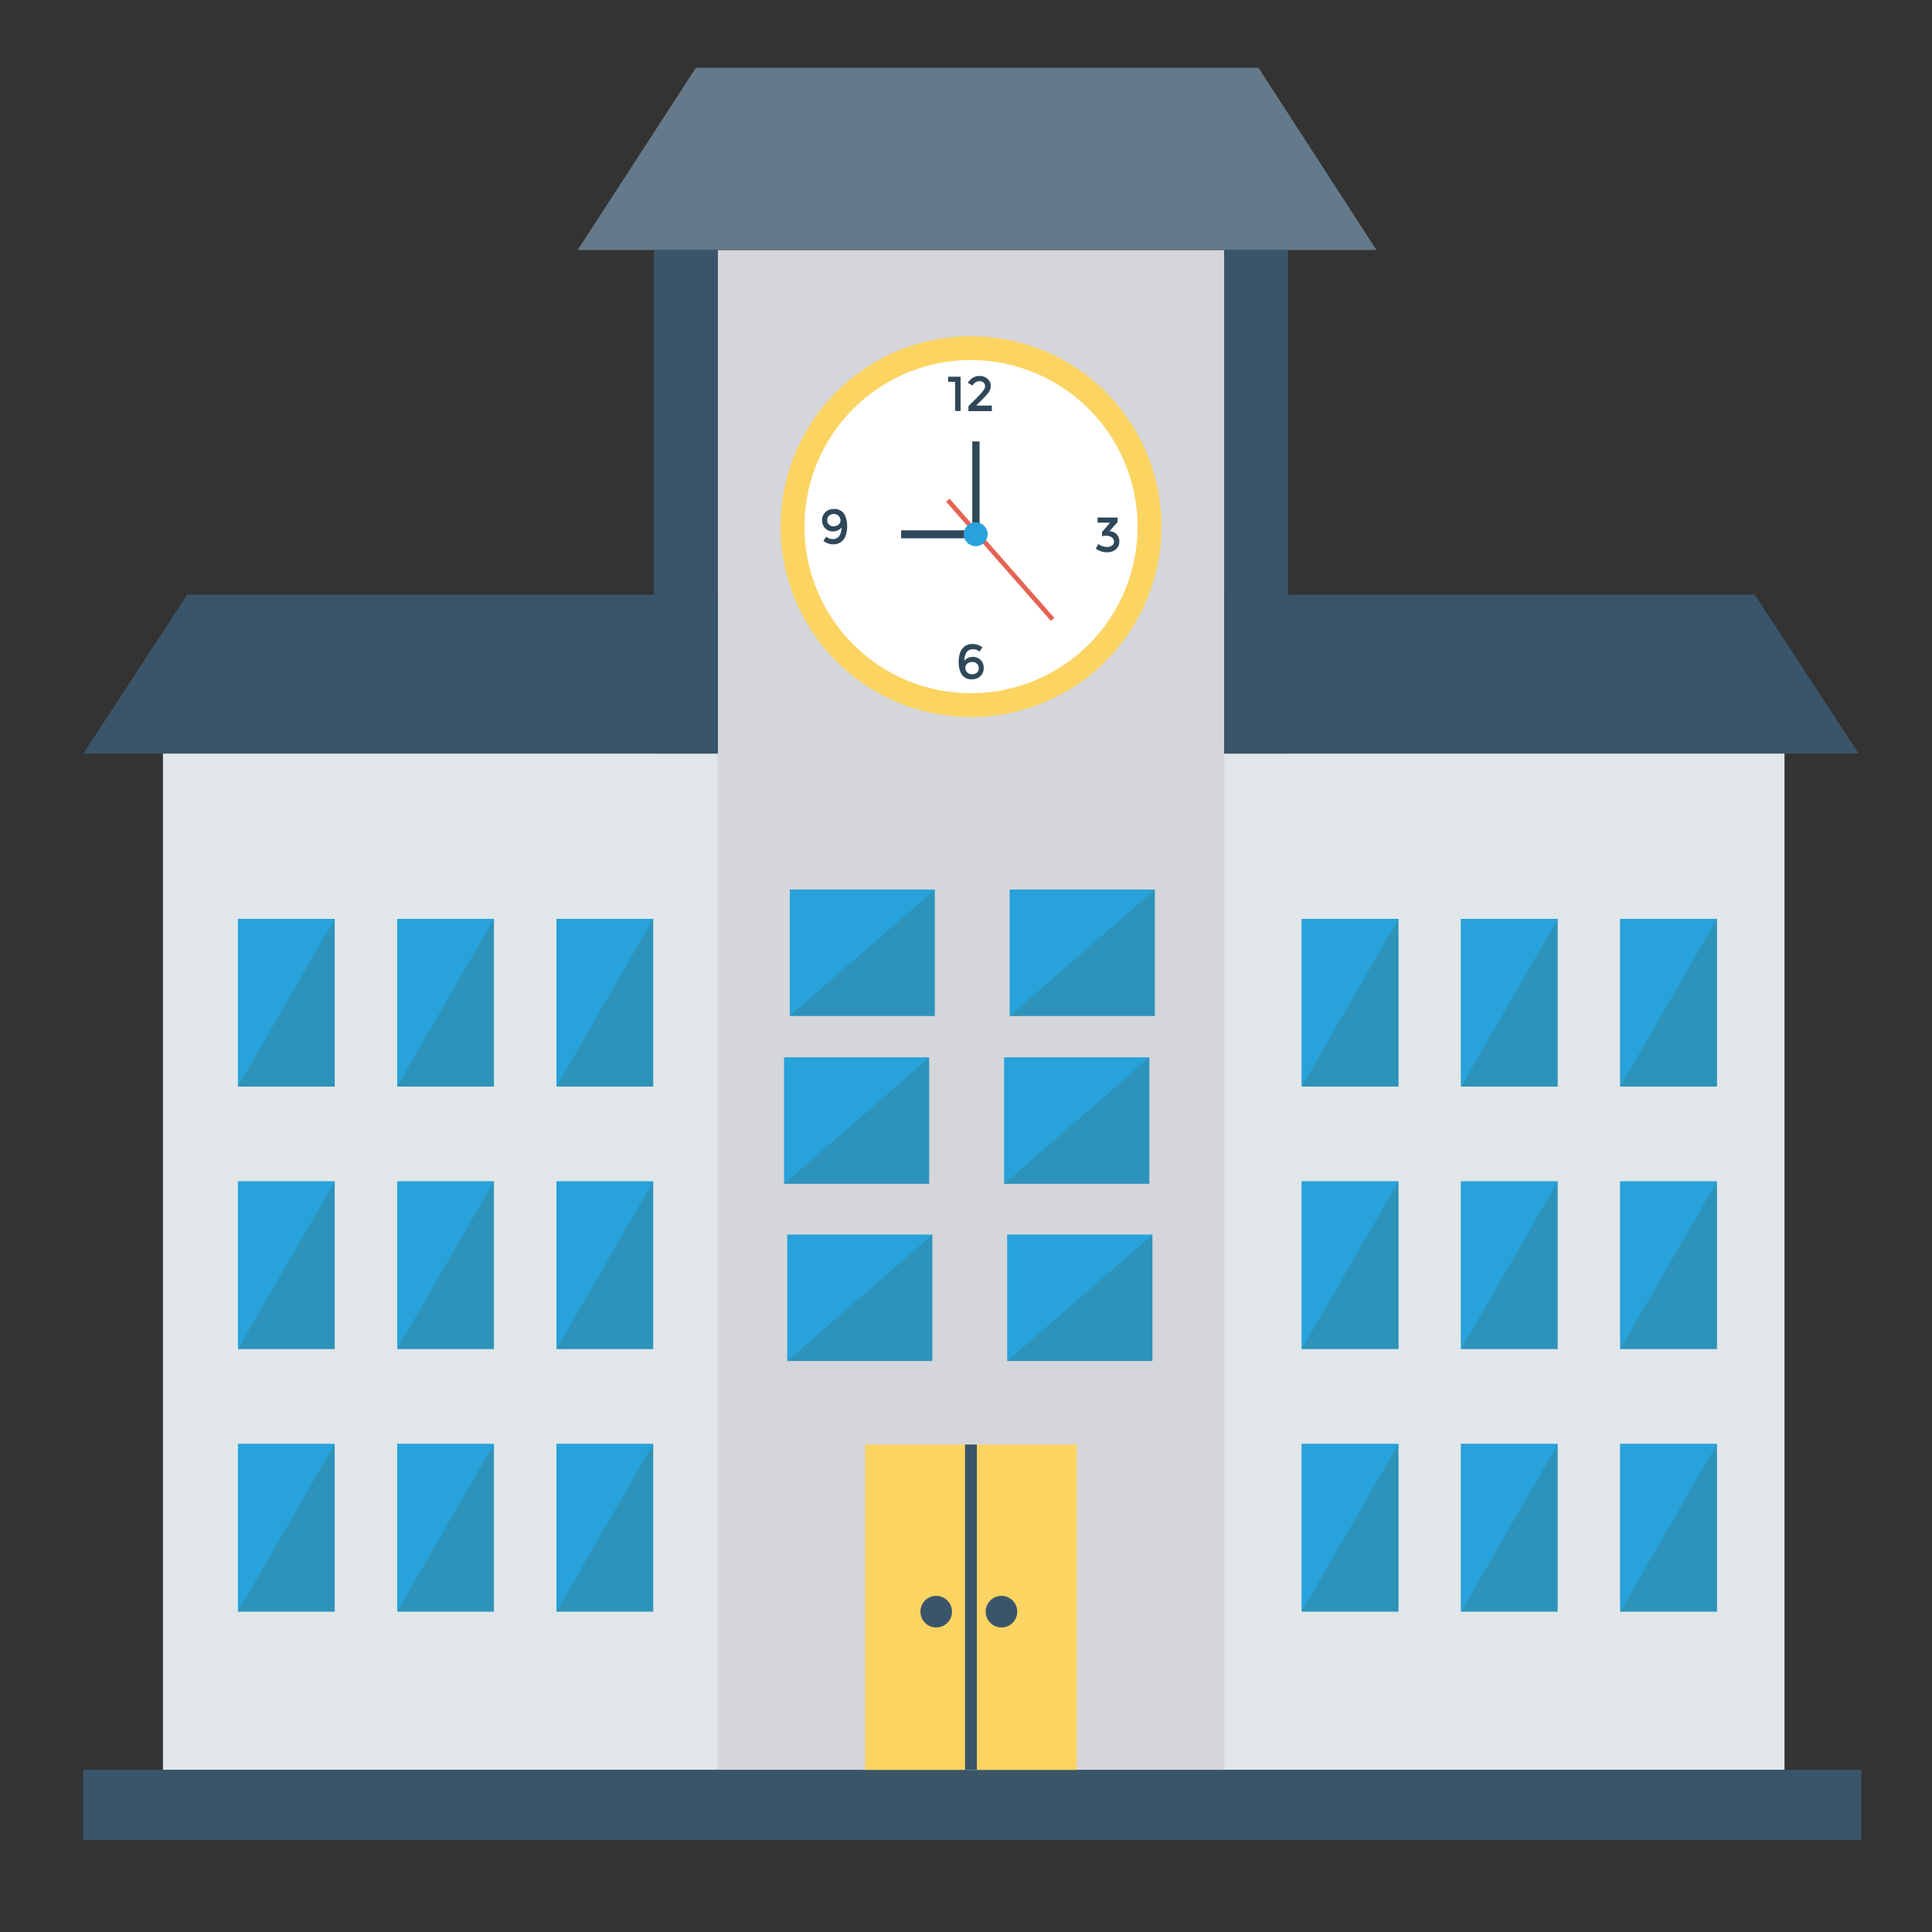 <svg xmlns="http://www.w3.org/2000/svg" width="57" height="57" viewBox="0 0 57 57">
  <rect x="0" y="0" width="57" height="57" fill="#333333" stroke="none"/>
  <g id="Group_637" data-name="Group 637" transform="translate(0.121)">
    <g id="Rectangle_1" data-name="Rectangle 1" transform="translate(-0.122)" fill="#fff" stroke="#707070" stroke-width="1" opacity="0">
      <rect width="57" height="57" stroke="none"/>
      <rect x="0.5" y="0.5" width="56" height="56" fill="none"/>
    </g>
    <g id="university_4_" data-name="university (4)" transform="translate(2.334 2)">
      <rect id="Rectangle_75" data-name="Rectangle 75" width="47.84" height="29.987" transform="translate(2.353 20.232)" fill="#e1e6e9"/>
      <rect id="Rectangle_76" data-name="Rectangle 76" width="2.854" height="4.948" transform="translate(45.348 25.11)" fill="#2d93ba"/>
      <path id="Path_239" data-name="Path 239" d="M368.812,209.873v-4.948h2.854Z" transform="translate(-323.464 -179.815)" fill="#27a2db"/>
      <rect id="Rectangle_77" data-name="Rectangle 77" width="2.854" height="4.948" transform="translate(45.348 32.855)" fill="#2d93ba"/>
      <path id="Path_240" data-name="Path 240" d="M368.812,272.864v-4.948h2.854Z" transform="translate(-323.464 -235.061)" fill="#27a2db"/>
      <rect id="Rectangle_78" data-name="Rectangle 78" width="2.854" height="4.948" transform="translate(45.348 40.602)" fill="#2d93ba"/>
      <path id="Path_241" data-name="Path 241" d="M368.812,335.855v-4.948h2.854Z" transform="translate(-323.464 -290.306)" fill="#27a2db"/>
      <rect id="Rectangle_79" data-name="Rectangle 79" width="2.854" height="4.948" transform="translate(40.647 25.11)" fill="#2d93ba"/>
      <path id="Path_242" data-name="Path 242" d="M330.6,209.873v-4.948h2.854Z" transform="translate(-289.947 -179.815)" fill="#27a2db"/>
      <rect id="Rectangle_80" data-name="Rectangle 80" width="2.854" height="4.948" transform="translate(40.647 32.855)" fill="#2d93ba"/>
      <path id="Path_243" data-name="Path 243" d="M330.6,272.864v-4.948h2.854Z" transform="translate(-289.947 -235.061)" fill="#27a2db"/>
      <rect id="Rectangle_81" data-name="Rectangle 81" width="2.854" height="4.948" transform="translate(40.647 40.602)" fill="#2d93ba"/>
      <path id="Path_244" data-name="Path 244" d="M330.6,335.855v-4.948h2.854Z" transform="translate(-289.947 -290.306)" fill="#27a2db"/>
      <rect id="Rectangle_82" data-name="Rectangle 82" width="2.854" height="4.948" transform="translate(35.952 25.11)" fill="#2d93ba"/>
      <path id="Path_245" data-name="Path 245" d="M292.38,209.873v-4.948h2.854Z" transform="translate(-256.43 -179.815)" fill="#27a2db"/>
      <rect id="Rectangle_83" data-name="Rectangle 83" width="2.854" height="4.948" transform="translate(35.952 32.855)" fill="#2d93ba"/>
      <path id="Path_246" data-name="Path 246" d="M292.38,272.864v-4.948h2.854Z" transform="translate(-256.43 -235.061)" fill="#27a2db"/>
      <rect id="Rectangle_84" data-name="Rectangle 84" width="2.854" height="4.948" transform="translate(35.952 40.602)" fill="#2d93ba"/>
      <path id="Path_247" data-name="Path 247" d="M292.38,335.855v-4.948h2.854Z" transform="translate(-256.43 -290.306)" fill="#27a2db"/>
      <path id="Path_248" data-name="Path 248" d="M167.2,56.578v32.7H152.254V44.439H167.2Z" transform="translate(-133.533 -39.062)" fill="#d5d6db"/>
      <rect id="Rectangle_85" data-name="Rectangle 85" width="52.462" height="2.07" transform="translate(0 50.218)" fill="#3a556a"/>
      <rect id="Rectangle_86" data-name="Rectangle 86" width="6.243" height="9.599" transform="translate(23.071 40.618)" fill="#fcd462"/>
      <rect id="Rectangle_87" data-name="Rectangle 87" width="2.854" height="4.948" transform="translate(13.963 25.11)" fill="#2d93ba"/>
      <path id="Path_249" data-name="Path 249" d="M113.562,209.873v-4.948h2.854Z" transform="translate(-99.599 -179.815)" fill="#27a2db"/>
      <rect id="Rectangle_88" data-name="Rectangle 88" width="2.854" height="4.948" transform="translate(13.963 32.855)" fill="#2d93ba"/>
      <path id="Path_250" data-name="Path 250" d="M113.562,272.864v-4.948h2.854Z" transform="translate(-99.599 -235.061)" fill="#27a2db"/>
      <rect id="Rectangle_89" data-name="Rectangle 89" width="2.854" height="4.948" transform="translate(13.963 40.602)" fill="#2d93ba"/>
      <path id="Path_251" data-name="Path 251" d="M113.562,335.855v-4.948h2.854Z" transform="translate(-99.599 -290.306)" fill="#27a2db"/>
      <rect id="Rectangle_90" data-name="Rectangle 90" width="2.854" height="4.948" transform="translate(9.264 25.11)" fill="#2d93ba"/>
      <path id="Path_252" data-name="Path 252" d="M75.347,209.873v-4.948H78.2Z" transform="translate(-66.083 -179.815)" fill="#27a2db"/>
      <rect id="Rectangle_91" data-name="Rectangle 91" width="2.854" height="4.948" transform="translate(9.264 32.855)" fill="#2d93ba"/>
      <path id="Path_253" data-name="Path 253" d="M75.347,272.864v-4.948H78.2Z" transform="translate(-66.083 -235.061)" fill="#27a2db"/>
      <rect id="Rectangle_92" data-name="Rectangle 92" width="2.854" height="4.948" transform="translate(9.264 40.602)" fill="#2d93ba"/>
      <path id="Path_254" data-name="Path 254" d="M75.347,335.855v-4.948H78.2Z" transform="translate(-66.083 -290.306)" fill="#27a2db"/>
      <rect id="Rectangle_93" data-name="Rectangle 93" width="2.854" height="4.948" transform="translate(4.566 25.11)" fill="#2d93ba"/>
      <path id="Path_255" data-name="Path 255" d="M37.131,209.873v-4.948h2.854Z" transform="translate(-32.565 -179.815)" fill="#27a2db"/>
      <rect id="Rectangle_94" data-name="Rectangle 94" width="2.854" height="4.948" transform="translate(4.566 32.855)" fill="#2d93ba"/>
      <path id="Path_256" data-name="Path 256" d="M37.131,272.864v-4.948h2.854Z" transform="translate(-32.565 -235.061)" fill="#27a2db"/>
      <rect id="Rectangle_95" data-name="Rectangle 95" width="2.854" height="4.948" transform="translate(4.566 40.602)" fill="#2d93ba"/>
      <path id="Path_257" data-name="Path 257" d="M37.131,335.855v-4.948h2.854Z" transform="translate(-32.565 -290.306)" fill="#27a2db"/>
      <rect id="Rectangle_96" data-name="Rectangle 96" width="4.279" height="3.726" transform="translate(20.68 29.2)" fill="#2d93ba"/>
      <path id="Path_258" data-name="Path 258" d="M168.213,241.91v-3.726h4.279Z" transform="translate(-147.53 -208.984)" fill="#27a2db"/>
      <rect id="Rectangle_97" data-name="Rectangle 97" width="4.279" height="3.726" transform="translate(27.175 29.2)" fill="#2d93ba"/>
      <path id="Path_259" data-name="Path 259" d="M221.012,241.91v-3.726h4.279Z" transform="translate(-193.837 -208.984)" fill="#27a2db"/>
      <rect id="Rectangle_98" data-name="Rectangle 98" width="4.279" height="3.726" transform="translate(20.846 24.25)" fill="#2d93ba"/>
      <path id="Path_260" data-name="Path 260" d="M169.535,201.636V197.91h4.279Z" transform="translate(-148.689 -173.662)" fill="#27a2db"/>
      <rect id="Rectangle_99" data-name="Rectangle 99" width="4.279" height="3.726" transform="translate(27.338 24.25)" fill="#2d93ba"/>
      <path id="Path_261" data-name="Path 261" d="M222.334,201.636V197.91h4.279Z" transform="translate(-194.996 -173.662)" fill="#27a2db"/>
      <rect id="Rectangle_100" data-name="Rectangle 100" width="4.279" height="3.726" transform="translate(20.774 34.428)" fill="#2d93ba"/>
      <path id="Path_262" data-name="Path 262" d="M168.953,284.443v-3.726h4.279Z" transform="translate(-148.179 -246.288)" fill="#27a2db"/>
      <rect id="Rectangle_101" data-name="Rectangle 101" width="4.279" height="3.726" transform="translate(27.266 34.428)" fill="#2d93ba"/>
      <path id="Path_263" data-name="Path 263" d="M221.752,284.443v-3.726h4.279Z" transform="translate(-194.486 -246.288)" fill="#27a2db"/>
      <g id="Group_45" data-name="Group 45" transform="translate(24.7 40.618)">
        <rect id="Rectangle_102" data-name="Rectangle 102" width="0.35" height="9.599" transform="translate(1.316)" fill="#3a556a"/>
        <circle id="Ellipse_20" data-name="Ellipse 20" cx="0.466" cy="0.466" r="0.466" transform="translate(0 4.465)" fill="#3a556a"/>
        <circle id="Ellipse_21" data-name="Ellipse 21" cx="0.466" cy="0.466" r="0.466" transform="translate(1.925 4.465)" fill="#3a556a"/>
      </g>
      <path id="Path_264" data-name="Path 264" d="M142.2,6.083H118.631L122.119.706h16.6Z" transform="translate(-104.044 -0.706)" fill="#64798a"/>
      <g id="Group_46" data-name="Group 46" transform="translate(0.004 5.377)">
        <path id="Path_265" data-name="Path 265" d="M18.752,127.146H3.1L.036,131.832H18.752Z" transform="translate(-0.036 -116.977)" fill="#3a556a"/>
        <path id="Path_266" data-name="Path 266" d="M273.794,127.146h15.651l3.065,4.686H273.794Z" transform="translate(-240.133 -116.977)" fill="#3a556a"/>
        <rect id="Rectangle_103" data-name="Rectangle 103" width="1.883" height="14.855" transform="translate(16.831)" fill="#3a556a"/>
        <rect id="Rectangle_104" data-name="Rectangle 104" width="1.883" height="14.855" transform="translate(33.66)" fill="#3a556a"/>
      </g>
      <circle id="Ellipse_22" data-name="Ellipse 22" cx="5.267" cy="5.267" r="5.267" transform="translate(20.926 8.271)" fill="#fff"/>
      <path id="Path_267" data-name="Path 267" d="M172.954,76.354a5.618,5.618,0,1,1,5.618-5.618A5.624,5.624,0,0,1,172.954,76.354Zm0-10.532a4.914,4.914,0,1,0,4.914,4.914A4.92,4.92,0,0,0,172.954,65.823Z" transform="translate(-146.761 -57.199)" fill="#fcd462"/>
      <g id="Group_47" data-name="Group 47" transform="translate(21.795 9.089)">
        <path id="Path_268" data-name="Path 268" d="M207.522,74.829h.368v1.012h-.162v-.86h-.205Z" transform="translate(-203.8 -74.804)" fill="#2f4859"/>
        <path id="Path_269" data-name="Path 269" d="M212.722,75.049a.2.2,0,0,0,.044-.12.136.136,0,0,0-.047-.1.165.165,0,0,0-.117-.043.242.242,0,0,0-.207.128l-.138-.08a.5.5,0,0,1,.147-.15.382.382,0,0,1,.207-.051.335.335,0,0,1,.222.08.272.272,0,0,1,.1.219.3.3,0,0,1-.04.149,1.014,1.014,0,0,1-.149.182l-.237.242h.459v.164h-.692v-.145l.307-.308A1.669,1.669,0,0,0,212.722,75.049Z" transform="translate(-207.953 -74.629)" fill="#2f4859"/>
        <path id="Path_270" data-name="Path 270" d="M177.566,107.446a.225.225,0,0,0,.2-.091.431.431,0,0,0,.065-.246.362.362,0,0,1-.1.076.321.321,0,0,1-.151.036.312.312,0,0,1-.228-.091.322.322,0,0,1-.092-.24.313.313,0,0,1,.1-.241.355.355,0,0,1,.25-.091.336.336,0,0,1,.336.217.723.723,0,0,1,.052.281.872.872,0,0,1-.033.261.423.423,0,0,1-.091.165.368.368,0,0,1-.277.119.475.475,0,0,1-.3-.1l.085-.126a.322.322,0,0,0,.089.052A.265.265,0,0,0,177.566,107.446Zm.031-.376a.221.221,0,0,0,.146-.049.156.156,0,0,0,.059-.126.181.181,0,0,0-.056-.133.193.193,0,0,0-.141-.056.2.2,0,0,0-.14.05.165.165,0,0,0-.055.128.186.186,0,0,0,.05.132A.179.179,0,0,0,177.6,107.07Z" transform="translate(-177.255 -102.631)" fill="#2f4859"/>
        <path id="Path_271" data-name="Path 271" d="M210.54,139.14a.225.225,0,0,0-.2.091.429.429,0,0,0-.065.246.361.361,0,0,1,.1-.076.322.322,0,0,1,.151-.036.312.312,0,0,1,.228.09.322.322,0,0,1,.092.24.313.313,0,0,1-.1.241.355.355,0,0,1-.25.091.336.336,0,0,1-.336-.217.724.724,0,0,1-.052-.281.873.873,0,0,1,.033-.261.423.423,0,0,1,.091-.165.367.367,0,0,1,.277-.119.475.475,0,0,1,.3.1l-.086.126a.322.322,0,0,0-.089-.052A.262.262,0,0,0,210.54,139.14Zm-.031.376a.222.222,0,0,0-.146.048.156.156,0,0,0-.059.126.181.181,0,0,0,.057.133.193.193,0,0,0,.142.056.206.206,0,0,0,.142-.05.162.162,0,0,0,.056-.128.182.182,0,0,0-.192-.186Z" transform="translate(-206.074 -131.074)" fill="#2f4859"/>
        <path id="Path_272" data-name="Path 272" d="M242.988,108.769v-.152h.592v.133l-.245.274a.3.3,0,0,1,.217.088.281.281,0,0,1,.078.2.3.3,0,0,1-.1.243.406.406,0,0,1-.27.088.574.574,0,0,1-.323-.106l.072-.138a.449.449,0,0,0,.261.087.242.242,0,0,0,.145-.041.138.138,0,0,0,.057-.119.146.146,0,0,0-.064-.124.3.3,0,0,0-.177-.046.372.372,0,0,0-.109.016v-.13l.235-.272h-.366Z" transform="translate(-234.857 -104.438)" fill="#2f4859"/>
        <rect id="Rectangle_105" data-name="Rectangle 105" width="0.216" height="2.737" transform="translate(4.435 1.935)" fill="#2f4859"/>
        <rect id="Rectangle_106" data-name="Rectangle 106" width="1.991" height="0.234" transform="translate(2.336 4.558)" fill="#2f4859"/>
      </g>
      <rect id="Rectangle_107" data-name="Rectangle 107" width="0.136" height="4.681" transform="matrix(-0.751, 0.66, -0.66, -0.751, 28.651, 16.229)" fill="#e56353"/>
      <circle id="Ellipse_23" data-name="Ellipse 23" cx="0.352" cy="0.352" r="0.352" transform="translate(25.979 13.41)" fill="#27a2db"/>
    </g>
  </g>
</svg>
